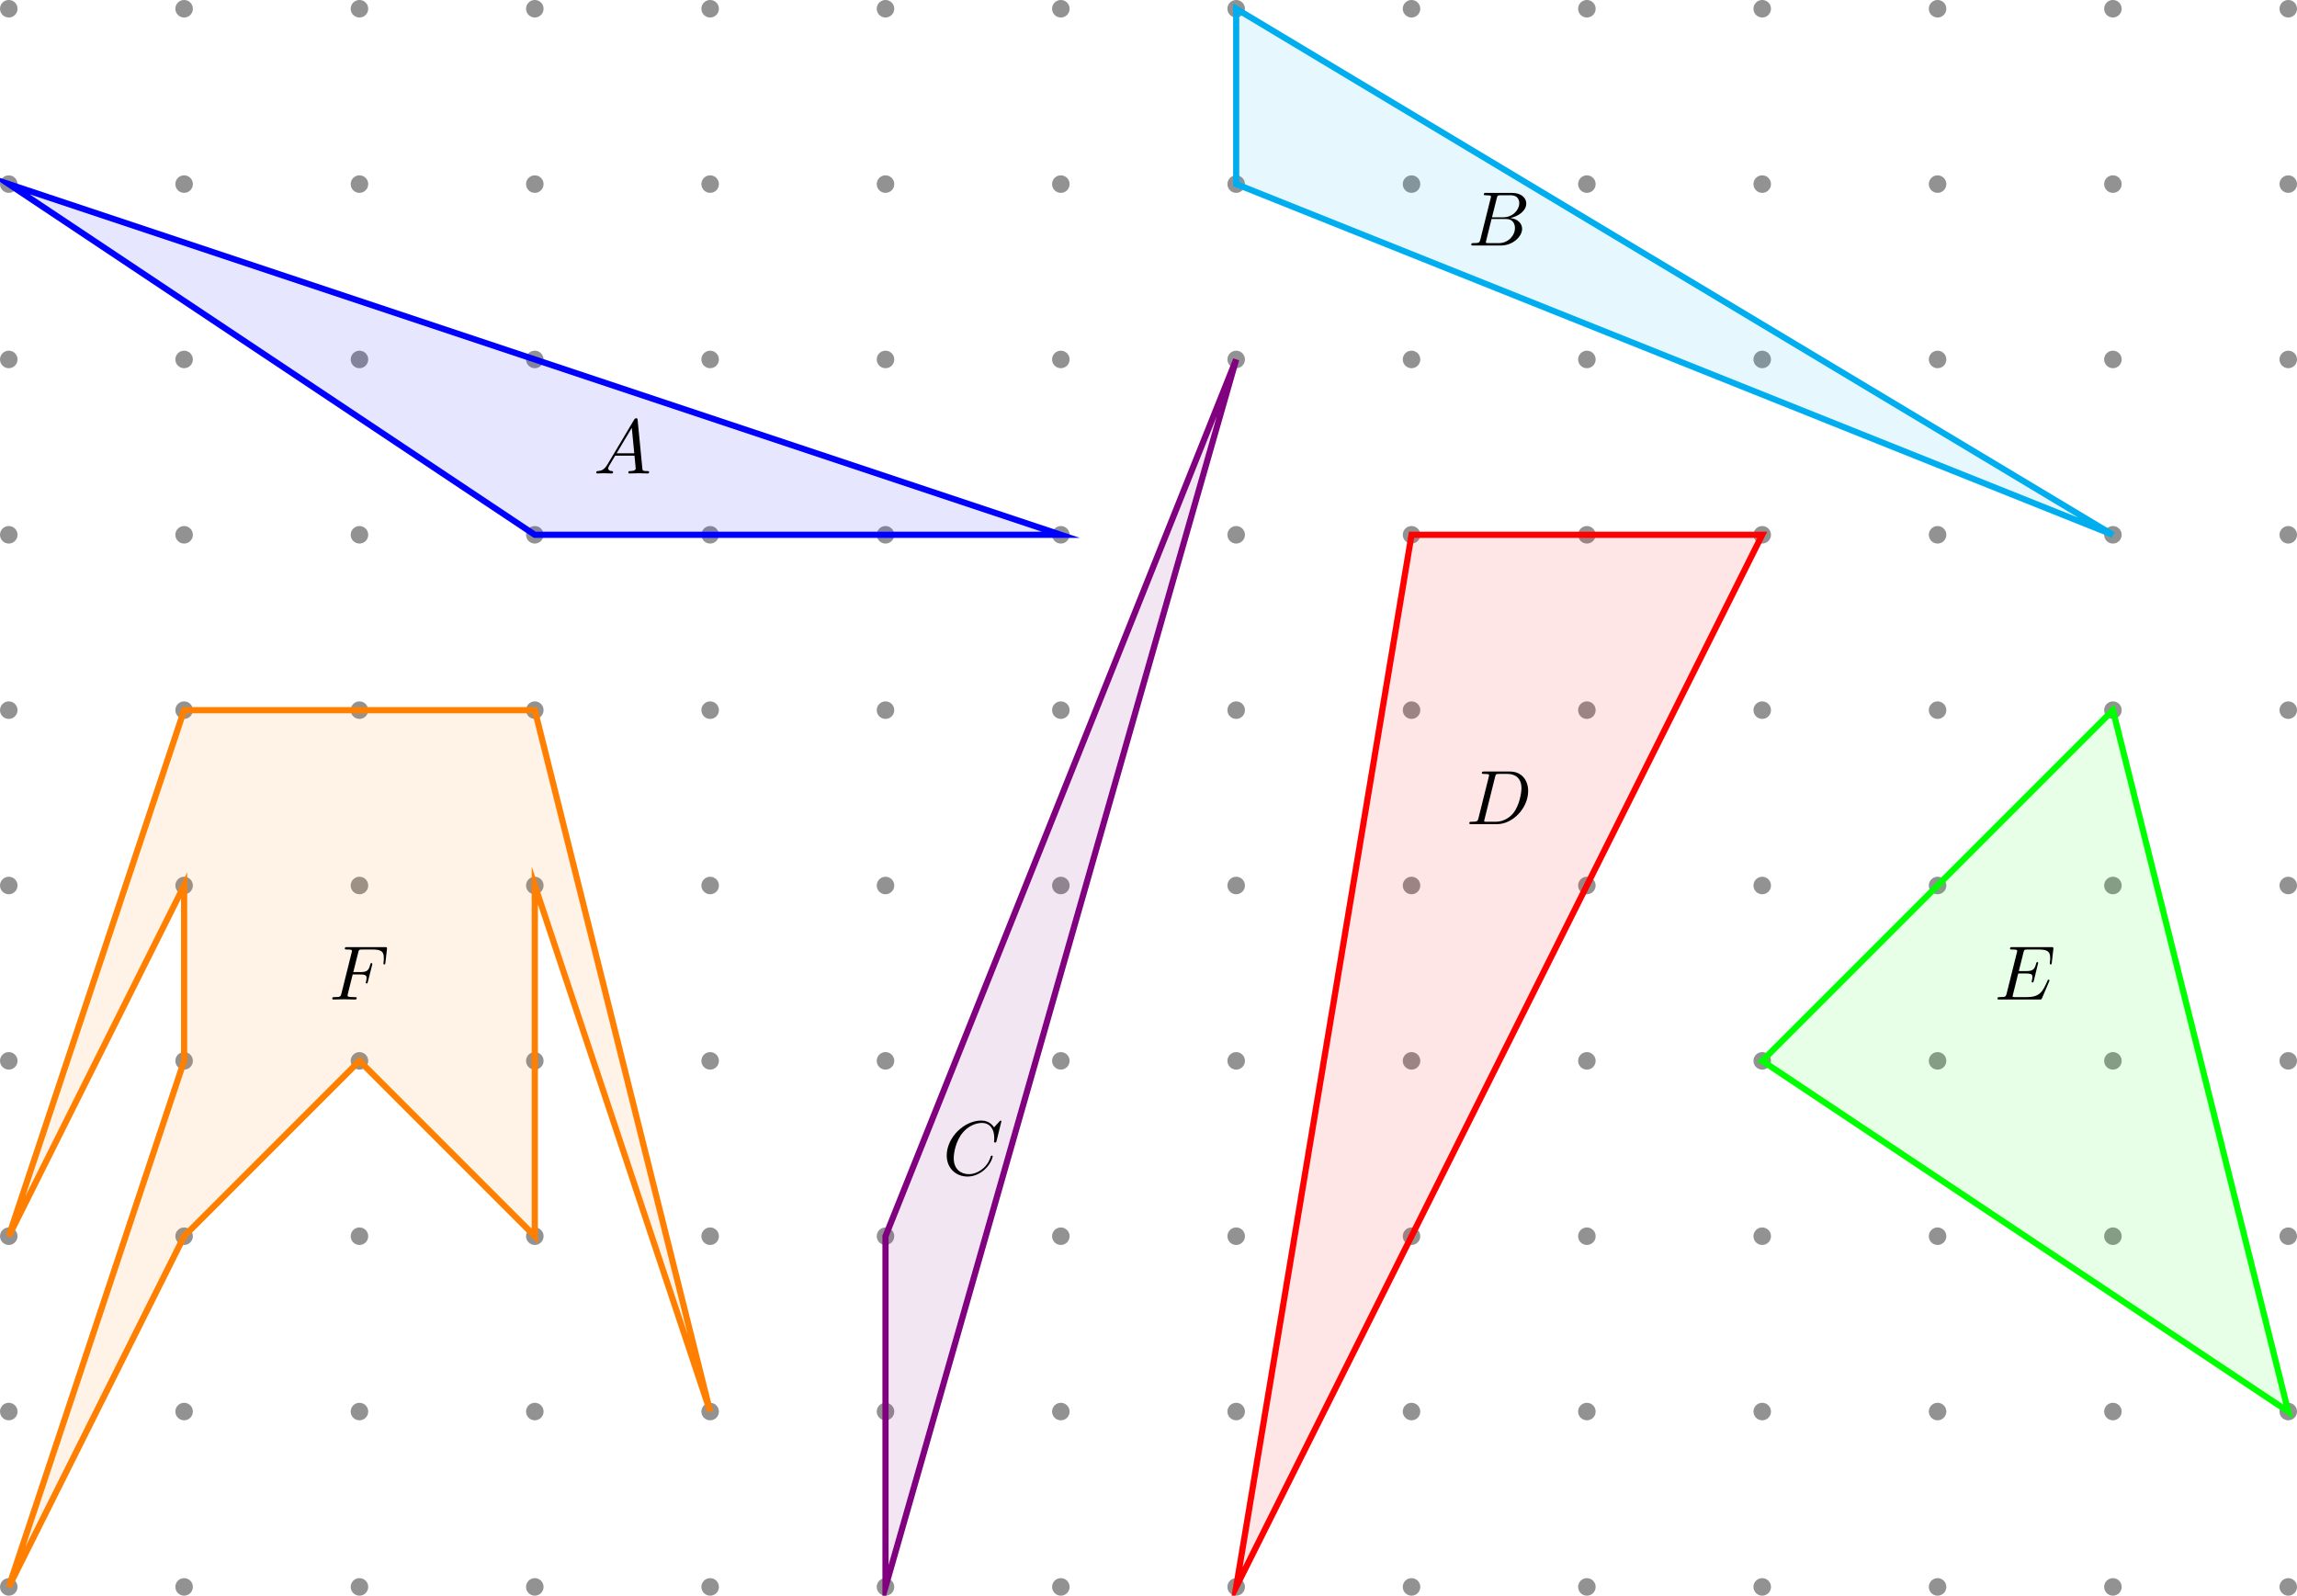 <?xml version="1.0" encoding="UTF-8" standalone="no"?>
<!DOCTYPE svg PUBLIC "-//W3C//DTD SVG 1.1//EN" "http://www.w3.org/Graphics/SVG/1.1/DTD/svg11.dtd">
<svg xmlns="http://www.w3.org/2000/svg" xmlns:xlink="http://www.w3.org/1999/xlink" version="1.1" width="297.072pt" height="206.363pt" viewBox="0 0 297.072 206.363">
<g enable-background="new">
<path transform="matrix(1,0,0,-1,1.134,205.229)" d="M 1.134 0 C 1.134 .626 .626 1.134 0 1.134 C -.626 1.134 -1.134 .626 -1.134 0 C -1.134 -.626 -.626 -1.134 0 -1.134 C .626 -1.134 1.134 -.626 1.134 0 Z M 0 0 " fill="#929292"/>
<path transform="matrix(1,0,0,-1,1.134,205.229)" d="M 1.134 22.678 C 1.134 23.304 .626 23.811 0 23.811 C -.626 23.811 -1.134 23.304 -1.134 22.678 C -1.134 22.051 -.626 21.544 0 21.544 C .626 21.544 1.134 22.051 1.134 22.678 Z M 0 22.678 " fill="#929292"/>
<path transform="matrix(1,0,0,-1,1.134,205.229)" d="M 1.134 45.355 C 1.134 45.981 .626 46.489 0 46.489 C -.626 46.489 -1.134 45.981 -1.134 45.355 C -1.134 44.729 -.626 44.221 0 44.221 C .626 44.221 1.134 44.729 1.134 45.355 Z M 0 45.355 " fill="#929292"/>
<path transform="matrix(1,0,0,-1,1.134,205.229)" d="M 1.134 68.033 C 1.134 68.659 .626 69.167 0 69.167 C -.626 69.167 -1.134 68.659 -1.134 68.033 C -1.134 67.406 -.626 66.899 0 66.899 C .626 66.899 1.134 67.406 1.134 68.033 Z M 0 68.033 " fill="#929292"/>
<path transform="matrix(1,0,0,-1,1.134,205.229)" d="M 1.134 90.71 C 1.134 91.336 .626 91.844 0 91.844 C -.626 91.844 -1.134 91.336 -1.134 90.71 C -1.134 90.084 -.626 89.576 0 89.576 C .626 89.576 1.134 90.084 1.134 90.71 Z M 0 90.71 " fill="#929292"/>
<path transform="matrix(1,0,0,-1,1.134,205.229)" d="M 1.134 113.388 C 1.134 114.014 .626 114.522 0 114.522 C -.626 114.522 -1.134 114.014 -1.134 113.388 C -1.134 112.761 -.626 112.254 0 112.254 C .626 112.254 1.134 112.761 1.134 113.388 Z M 0 113.388 " fill="#929292"/>
<path transform="matrix(1,0,0,-1,1.134,205.229)" d="M 1.134 136.065 C 1.134 136.691 .626 137.199 0 137.199 C -.626 137.199 -1.134 136.691 -1.134 136.065 C -1.134 135.439 -.626 134.931 0 134.931 C .626 134.931 1.134 135.439 1.134 136.065 Z M 0 136.065 " fill="#929292"/>
<path transform="matrix(1,0,0,-1,1.134,205.229)" d="M 1.134 158.743 C 1.134 159.369 .626 159.877 0 159.877 C -.626 159.877 -1.134 159.369 -1.134 158.743 C -1.134 158.116 -.626 157.609 0 157.609 C .626 157.609 1.134 158.116 1.134 158.743 Z M 0 158.743 " fill="#929292"/>
<path transform="matrix(1,0,0,-1,1.134,205.229)" d="M 1.134 181.42 C 1.134 182.047 .626 182.554 0 182.554 C -.626 182.554 -1.134 182.047 -1.134 181.42 C -1.134 180.794 -.626 180.286 0 180.286 C .626 180.286 1.134 180.794 1.134 181.42 Z M 0 181.42 " fill="#929292"/>
<path transform="matrix(1,0,0,-1,1.134,205.229)" d="M 1.134 204.098 C 1.134 204.724 .626 205.232 0 205.232 C -.626 205.232 -1.134 204.724 -1.134 204.098 C -1.134 203.472 -.626 202.964 0 202.964 C .626 202.964 1.134 203.472 1.134 204.098 Z M 0 204.098 " fill="#929292"/>
<path transform="matrix(1,0,0,-1,1.134,205.229)" d="M 23.811 0 C 23.811 .626 23.304 1.134 22.678 1.134 C 22.051 1.134 21.544 .626 21.544 0 C 21.544 -.626 22.051 -1.134 22.678 -1.134 C 23.304 -1.134 23.811 -.626 23.811 0 Z M 22.678 0 " fill="#929292"/>
<path transform="matrix(1,0,0,-1,1.134,205.229)" d="M 23.811 22.678 C 23.811 23.304 23.304 23.811 22.678 23.811 C 22.051 23.811 21.544 23.304 21.544 22.678 C 21.544 22.051 22.051 21.544 22.678 21.544 C 23.304 21.544 23.811 22.051 23.811 22.678 Z M 22.678 22.678 " fill="#929292"/>
<path transform="matrix(1,0,0,-1,1.134,205.229)" d="M 23.811 45.355 C 23.811 45.981 23.304 46.489 22.678 46.489 C 22.051 46.489 21.544 45.981 21.544 45.355 C 21.544 44.729 22.051 44.221 22.678 44.221 C 23.304 44.221 23.811 44.729 23.811 45.355 Z M 22.678 45.355 " fill="#929292"/>
<path transform="matrix(1,0,0,-1,1.134,205.229)" d="M 23.811 68.033 C 23.811 68.659 23.304 69.167 22.678 69.167 C 22.051 69.167 21.544 68.659 21.544 68.033 C 21.544 67.406 22.051 66.899 22.678 66.899 C 23.304 66.899 23.811 67.406 23.811 68.033 Z M 22.678 68.033 " fill="#929292"/>
<path transform="matrix(1,0,0,-1,1.134,205.229)" d="M 23.811 90.71 C 23.811 91.336 23.304 91.844 22.678 91.844 C 22.051 91.844 21.544 91.336 21.544 90.71 C 21.544 90.084 22.051 89.576 22.678 89.576 C 23.304 89.576 23.811 90.084 23.811 90.71 Z M 22.678 90.71 " fill="#929292"/>
<path transform="matrix(1,0,0,-1,1.134,205.229)" d="M 23.811 113.388 C 23.811 114.014 23.304 114.522 22.678 114.522 C 22.051 114.522 21.544 114.014 21.544 113.388 C 21.544 112.761 22.051 112.254 22.678 112.254 C 23.304 112.254 23.811 112.761 23.811 113.388 Z M 22.678 113.388 " fill="#929292"/>
<path transform="matrix(1,0,0,-1,1.134,205.229)" d="M 23.811 136.065 C 23.811 136.691 23.304 137.199 22.678 137.199 C 22.051 137.199 21.544 136.691 21.544 136.065 C 21.544 135.439 22.051 134.931 22.678 134.931 C 23.304 134.931 23.811 135.439 23.811 136.065 Z M 22.678 136.065 " fill="#929292"/>
<path transform="matrix(1,0,0,-1,1.134,205.229)" d="M 23.811 158.743 C 23.811 159.369 23.304 159.877 22.678 159.877 C 22.051 159.877 21.544 159.369 21.544 158.743 C 21.544 158.116 22.051 157.609 22.678 157.609 C 23.304 157.609 23.811 158.116 23.811 158.743 Z M 22.678 158.743 " fill="#929292"/>
<path transform="matrix(1,0,0,-1,1.134,205.229)" d="M 23.811 181.42 C 23.811 182.047 23.304 182.554 22.678 182.554 C 22.051 182.554 21.544 182.047 21.544 181.42 C 21.544 180.794 22.051 180.286 22.678 180.286 C 23.304 180.286 23.811 180.794 23.811 181.42 Z M 22.678 181.42 " fill="#929292"/>
<path transform="matrix(1,0,0,-1,1.134,205.229)" d="M 23.811 204.098 C 23.811 204.724 23.304 205.232 22.678 205.232 C 22.051 205.232 21.544 204.724 21.544 204.098 C 21.544 203.472 22.051 202.964 22.678 202.964 C 23.304 202.964 23.811 203.472 23.811 204.098 Z M 22.678 204.098 " fill="#929292"/>
<path transform="matrix(1,0,0,-1,1.134,205.229)" d="M 46.489 0 C 46.489 .626 45.981 1.134 45.355 1.134 C 44.729 1.134 44.221 .626 44.221 0 C 44.221 -.626 44.729 -1.134 45.355 -1.134 C 45.981 -1.134 46.489 -.626 46.489 0 Z M 45.355 0 " fill="#929292"/>
<path transform="matrix(1,0,0,-1,1.134,205.229)" d="M 46.489 22.678 C 46.489 23.304 45.981 23.811 45.355 23.811 C 44.729 23.811 44.221 23.304 44.221 22.678 C 44.221 22.051 44.729 21.544 45.355 21.544 C 45.981 21.544 46.489 22.051 46.489 22.678 Z M 45.355 22.678 " fill="#929292"/>
<path transform="matrix(1,0,0,-1,1.134,205.229)" d="M 46.489 45.355 C 46.489 45.981 45.981 46.489 45.355 46.489 C 44.729 46.489 44.221 45.981 44.221 45.355 C 44.221 44.729 44.729 44.221 45.355 44.221 C 45.981 44.221 46.489 44.729 46.489 45.355 Z M 45.355 45.355 " fill="#929292"/>
<path transform="matrix(1,0,0,-1,1.134,205.229)" d="M 46.489 68.033 C 46.489 68.659 45.981 69.167 45.355 69.167 C 44.729 69.167 44.221 68.659 44.221 68.033 C 44.221 67.406 44.729 66.899 45.355 66.899 C 45.981 66.899 46.489 67.406 46.489 68.033 Z M 45.355 68.033 " fill="#929292"/>
<path transform="matrix(1,0,0,-1,1.134,205.229)" d="M 46.489 90.71 C 46.489 91.336 45.981 91.844 45.355 91.844 C 44.729 91.844 44.221 91.336 44.221 90.71 C 44.221 90.084 44.729 89.576 45.355 89.576 C 45.981 89.576 46.489 90.084 46.489 90.71 Z M 45.355 90.71 " fill="#929292"/>
<path transform="matrix(1,0,0,-1,1.134,205.229)" d="M 46.489 113.388 C 46.489 114.014 45.981 114.522 45.355 114.522 C 44.729 114.522 44.221 114.014 44.221 113.388 C 44.221 112.761 44.729 112.254 45.355 112.254 C 45.981 112.254 46.489 112.761 46.489 113.388 Z M 45.355 113.388 " fill="#929292"/>
<path transform="matrix(1,0,0,-1,1.134,205.229)" d="M 46.489 136.065 C 46.489 136.691 45.981 137.199 45.355 137.199 C 44.729 137.199 44.221 136.691 44.221 136.065 C 44.221 135.439 44.729 134.931 45.355 134.931 C 45.981 134.931 46.489 135.439 46.489 136.065 Z M 45.355 136.065 " fill="#929292"/>
<path transform="matrix(1,0,0,-1,1.134,205.229)" d="M 46.489 158.743 C 46.489 159.369 45.981 159.877 45.355 159.877 C 44.729 159.877 44.221 159.369 44.221 158.743 C 44.221 158.116 44.729 157.609 45.355 157.609 C 45.981 157.609 46.489 158.116 46.489 158.743 Z M 45.355 158.743 " fill="#929292"/>
<path transform="matrix(1,0,0,-1,1.134,205.229)" d="M 46.489 181.42 C 46.489 182.047 45.981 182.554 45.355 182.554 C 44.729 182.554 44.221 182.047 44.221 181.42 C 44.221 180.794 44.729 180.286 45.355 180.286 C 45.981 180.286 46.489 180.794 46.489 181.42 Z M 45.355 181.42 " fill="#929292"/>
<path transform="matrix(1,0,0,-1,1.134,205.229)" d="M 46.489 204.098 C 46.489 204.724 45.981 205.232 45.355 205.232 C 44.729 205.232 44.221 204.724 44.221 204.098 C 44.221 203.472 44.729 202.964 45.355 202.964 C 45.981 202.964 46.489 203.472 46.489 204.098 Z M 45.355 204.098 " fill="#929292"/>
<path transform="matrix(1,0,0,-1,1.134,205.229)" d="M 69.167 0 C 69.167 .626 68.659 1.134 68.033 1.134 C 67.406 1.134 66.899 .626 66.899 0 C 66.899 -.626 67.406 -1.134 68.033 -1.134 C 68.659 -1.134 69.167 -.626 69.167 0 Z M 68.033 0 " fill="#929292"/>
<path transform="matrix(1,0,0,-1,1.134,205.229)" d="M 69.167 22.678 C 69.167 23.304 68.659 23.811 68.033 23.811 C 67.406 23.811 66.899 23.304 66.899 22.678 C 66.899 22.051 67.406 21.544 68.033 21.544 C 68.659 21.544 69.167 22.051 69.167 22.678 Z M 68.033 22.678 " fill="#929292"/>
<path transform="matrix(1,0,0,-1,1.134,205.229)" d="M 69.167 45.355 C 69.167 45.981 68.659 46.489 68.033 46.489 C 67.406 46.489 66.899 45.981 66.899 45.355 C 66.899 44.729 67.406 44.221 68.033 44.221 C 68.659 44.221 69.167 44.729 69.167 45.355 Z M 68.033 45.355 " fill="#929292"/>
<path transform="matrix(1,0,0,-1,1.134,205.229)" d="M 69.167 68.033 C 69.167 68.659 68.659 69.167 68.033 69.167 C 67.406 69.167 66.899 68.659 66.899 68.033 C 66.899 67.406 67.406 66.899 68.033 66.899 C 68.659 66.899 69.167 67.406 69.167 68.033 Z M 68.033 68.033 " fill="#929292"/>
<path transform="matrix(1,0,0,-1,1.134,205.229)" d="M 69.167 90.71 C 69.167 91.336 68.659 91.844 68.033 91.844 C 67.406 91.844 66.899 91.336 66.899 90.71 C 66.899 90.084 67.406 89.576 68.033 89.576 C 68.659 89.576 69.167 90.084 69.167 90.71 Z M 68.033 90.71 " fill="#929292"/>
<path transform="matrix(1,0,0,-1,1.134,205.229)" d="M 69.167 113.388 C 69.167 114.014 68.659 114.522 68.033 114.522 C 67.406 114.522 66.899 114.014 66.899 113.388 C 66.899 112.761 67.406 112.254 68.033 112.254 C 68.659 112.254 69.167 112.761 69.167 113.388 Z M 68.033 113.388 " fill="#929292"/>
<path transform="matrix(1,0,0,-1,1.134,205.229)" d="M 69.167 136.065 C 69.167 136.691 68.659 137.199 68.033 137.199 C 67.406 137.199 66.899 136.691 66.899 136.065 C 66.899 135.439 67.406 134.931 68.033 134.931 C 68.659 134.931 69.167 135.439 69.167 136.065 Z M 68.033 136.065 " fill="#929292"/>
<path transform="matrix(1,0,0,-1,1.134,205.229)" d="M 69.167 158.743 C 69.167 159.369 68.659 159.877 68.033 159.877 C 67.406 159.877 66.899 159.369 66.899 158.743 C 66.899 158.116 67.406 157.609 68.033 157.609 C 68.659 157.609 69.167 158.116 69.167 158.743 Z M 68.033 158.743 " fill="#929292"/>
<path transform="matrix(1,0,0,-1,1.134,205.229)" d="M 69.167 181.42 C 69.167 182.047 68.659 182.554 68.033 182.554 C 67.406 182.554 66.899 182.047 66.899 181.42 C 66.899 180.794 67.406 180.286 68.033 180.286 C 68.659 180.286 69.167 180.794 69.167 181.42 Z M 68.033 181.42 " fill="#929292"/>
<path transform="matrix(1,0,0,-1,1.134,205.229)" d="M 69.167 204.098 C 69.167 204.724 68.659 205.232 68.033 205.232 C 67.406 205.232 66.899 204.724 66.899 204.098 C 66.899 203.472 67.406 202.964 68.033 202.964 C 68.659 202.964 69.167 203.472 69.167 204.098 Z M 68.033 204.098 " fill="#929292"/>
<path transform="matrix(1,0,0,-1,1.134,205.229)" d="M 91.844 0 C 91.844 .626 91.336 1.134 90.71 1.134 C 90.084 1.134 89.576 .626 89.576 0 C 89.576 -.626 90.084 -1.134 90.71 -1.134 C 91.336 -1.134 91.844 -.626 91.844 0 Z M 90.71 0 " fill="#929292"/>
<path transform="matrix(1,0,0,-1,1.134,205.229)" d="M 91.844 22.678 C 91.844 23.304 91.336 23.811 90.71 23.811 C 90.084 23.811 89.576 23.304 89.576 22.678 C 89.576 22.051 90.084 21.544 90.71 21.544 C 91.336 21.544 91.844 22.051 91.844 22.678 Z M 90.71 22.678 " fill="#929292"/>
<path transform="matrix(1,0,0,-1,1.134,205.229)" d="M 91.844 45.355 C 91.844 45.981 91.336 46.489 90.71 46.489 C 90.084 46.489 89.576 45.981 89.576 45.355 C 89.576 44.729 90.084 44.221 90.71 44.221 C 91.336 44.221 91.844 44.729 91.844 45.355 Z M 90.71 45.355 " fill="#929292"/>
<path transform="matrix(1,0,0,-1,1.134,205.229)" d="M 91.844 68.033 C 91.844 68.659 91.336 69.167 90.71 69.167 C 90.084 69.167 89.576 68.659 89.576 68.033 C 89.576 67.406 90.084 66.899 90.71 66.899 C 91.336 66.899 91.844 67.406 91.844 68.033 Z M 90.71 68.033 " fill="#929292"/>
<path transform="matrix(1,0,0,-1,1.134,205.229)" d="M 91.844 90.71 C 91.844 91.336 91.336 91.844 90.71 91.844 C 90.084 91.844 89.576 91.336 89.576 90.71 C 89.576 90.084 90.084 89.576 90.71 89.576 C 91.336 89.576 91.844 90.084 91.844 90.71 Z M 90.71 90.71 " fill="#929292"/>
<path transform="matrix(1,0,0,-1,1.134,205.229)" d="M 91.844 113.388 C 91.844 114.014 91.336 114.522 90.71 114.522 C 90.084 114.522 89.576 114.014 89.576 113.388 C 89.576 112.761 90.084 112.254 90.71 112.254 C 91.336 112.254 91.844 112.761 91.844 113.388 Z M 90.71 113.388 " fill="#929292"/>
<path transform="matrix(1,0,0,-1,1.134,205.229)" d="M 91.844 136.065 C 91.844 136.691 91.336 137.199 90.71 137.199 C 90.084 137.199 89.576 136.691 89.576 136.065 C 89.576 135.439 90.084 134.931 90.71 134.931 C 91.336 134.931 91.844 135.439 91.844 136.065 Z M 90.71 136.065 " fill="#929292"/>
<path transform="matrix(1,0,0,-1,1.134,205.229)" d="M 91.844 158.743 C 91.844 159.369 91.336 159.877 90.71 159.877 C 90.084 159.877 89.576 159.369 89.576 158.743 C 89.576 158.116 90.084 157.609 90.71 157.609 C 91.336 157.609 91.844 158.116 91.844 158.743 Z M 90.71 158.743 " fill="#929292"/>
<path transform="matrix(1,0,0,-1,1.134,205.229)" d="M 91.844 181.42 C 91.844 182.047 91.336 182.554 90.71 182.554 C 90.084 182.554 89.576 182.047 89.576 181.42 C 89.576 180.794 90.084 180.286 90.71 180.286 C 91.336 180.286 91.844 180.794 91.844 181.42 Z M 90.71 181.42 " fill="#929292"/>
<path transform="matrix(1,0,0,-1,1.134,205.229)" d="M 91.844 204.098 C 91.844 204.724 91.336 205.232 90.71 205.232 C 90.084 205.232 89.576 204.724 89.576 204.098 C 89.576 203.472 90.084 202.964 90.71 202.964 C 91.336 202.964 91.844 203.472 91.844 204.098 Z M 90.71 204.098 " fill="#929292"/>
<path transform="matrix(1,0,0,-1,1.134,205.229)" d="M 114.522 0 C 114.522 .626 114.014 1.134 113.388 1.134 C 112.761 1.134 112.254 .626 112.254 0 C 112.254 -.626 112.761 -1.134 113.388 -1.134 C 114.014 -1.134 114.522 -.626 114.522 0 Z M 113.388 0 " fill="#929292"/>
<path transform="matrix(1,0,0,-1,1.134,205.229)" d="M 114.522 22.678 C 114.522 23.304 114.014 23.811 113.388 23.811 C 112.761 23.811 112.254 23.304 112.254 22.678 C 112.254 22.051 112.761 21.544 113.388 21.544 C 114.014 21.544 114.522 22.051 114.522 22.678 Z M 113.388 22.678 " fill="#929292"/>
<path transform="matrix(1,0,0,-1,1.134,205.229)" d="M 114.522 45.355 C 114.522 45.981 114.014 46.489 113.388 46.489 C 112.761 46.489 112.254 45.981 112.254 45.355 C 112.254 44.729 112.761 44.221 113.388 44.221 C 114.014 44.221 114.522 44.729 114.522 45.355 Z M 113.388 45.355 " fill="#929292"/>
<path transform="matrix(1,0,0,-1,1.134,205.229)" d="M 114.522 68.033 C 114.522 68.659 114.014 69.167 113.388 69.167 C 112.761 69.167 112.254 68.659 112.254 68.033 C 112.254 67.406 112.761 66.899 113.388 66.899 C 114.014 66.899 114.522 67.406 114.522 68.033 Z M 113.388 68.033 " fill="#929292"/>
<path transform="matrix(1,0,0,-1,1.134,205.229)" d="M 114.522 90.71 C 114.522 91.336 114.014 91.844 113.388 91.844 C 112.761 91.844 112.254 91.336 112.254 90.71 C 112.254 90.084 112.761 89.576 113.388 89.576 C 114.014 89.576 114.522 90.084 114.522 90.71 Z M 113.388 90.71 " fill="#929292"/>
<path transform="matrix(1,0,0,-1,1.134,205.229)" d="M 114.522 113.388 C 114.522 114.014 114.014 114.522 113.388 114.522 C 112.761 114.522 112.254 114.014 112.254 113.388 C 112.254 112.761 112.761 112.254 113.388 112.254 C 114.014 112.254 114.522 112.761 114.522 113.388 Z M 113.388 113.388 " fill="#929292"/>
<path transform="matrix(1,0,0,-1,1.134,205.229)" d="M 114.522 136.065 C 114.522 136.691 114.014 137.199 113.388 137.199 C 112.761 137.199 112.254 136.691 112.254 136.065 C 112.254 135.439 112.761 134.931 113.388 134.931 C 114.014 134.931 114.522 135.439 114.522 136.065 Z M 113.388 136.065 " fill="#929292"/>
<path transform="matrix(1,0,0,-1,1.134,205.229)" d="M 114.522 158.743 C 114.522 159.369 114.014 159.877 113.388 159.877 C 112.761 159.877 112.254 159.369 112.254 158.743 C 112.254 158.116 112.761 157.609 113.388 157.609 C 114.014 157.609 114.522 158.116 114.522 158.743 Z M 113.388 158.743 " fill="#929292"/>
<path transform="matrix(1,0,0,-1,1.134,205.229)" d="M 114.522 181.42 C 114.522 182.047 114.014 182.554 113.388 182.554 C 112.761 182.554 112.254 182.047 112.254 181.42 C 112.254 180.794 112.761 180.286 113.388 180.286 C 114.014 180.286 114.522 180.794 114.522 181.42 Z M 113.388 181.42 " fill="#929292"/>
<path transform="matrix(1,0,0,-1,1.134,205.229)" d="M 114.522 204.098 C 114.522 204.724 114.014 205.232 113.388 205.232 C 112.761 205.232 112.254 204.724 112.254 204.098 C 112.254 203.472 112.761 202.964 113.388 202.964 C 114.014 202.964 114.522 203.472 114.522 204.098 Z M 113.388 204.098 " fill="#929292"/>
<path transform="matrix(1,0,0,-1,1.134,205.229)" d="M 137.199 0 C 137.199 .626 136.691 1.134 136.065 1.134 C 135.439 1.134 134.931 .626 134.931 0 C 134.931 -.626 135.439 -1.134 136.065 -1.134 C 136.691 -1.134 137.199 -.626 137.199 0 Z M 136.065 0 " fill="#929292"/>
<path transform="matrix(1,0,0,-1,1.134,205.229)" d="M 137.199 22.678 C 137.199 23.304 136.691 23.811 136.065 23.811 C 135.439 23.811 134.931 23.304 134.931 22.678 C 134.931 22.051 135.439 21.544 136.065 21.544 C 136.691 21.544 137.199 22.051 137.199 22.678 Z M 136.065 22.678 " fill="#929292"/>
<path transform="matrix(1,0,0,-1,1.134,205.229)" d="M 137.199 45.355 C 137.199 45.981 136.691 46.489 136.065 46.489 C 135.439 46.489 134.931 45.981 134.931 45.355 C 134.931 44.729 135.439 44.221 136.065 44.221 C 136.691 44.221 137.199 44.729 137.199 45.355 Z M 136.065 45.355 " fill="#929292"/>
<path transform="matrix(1,0,0,-1,1.134,205.229)" d="M 137.199 68.033 C 137.199 68.659 136.691 69.167 136.065 69.167 C 135.439 69.167 134.931 68.659 134.931 68.033 C 134.931 67.406 135.439 66.899 136.065 66.899 C 136.691 66.899 137.199 67.406 137.199 68.033 Z M 136.065 68.033 " fill="#929292"/>
<path transform="matrix(1,0,0,-1,1.134,205.229)" d="M 137.199 90.71 C 137.199 91.336 136.691 91.844 136.065 91.844 C 135.439 91.844 134.931 91.336 134.931 90.71 C 134.931 90.084 135.439 89.576 136.065 89.576 C 136.691 89.576 137.199 90.084 137.199 90.71 Z M 136.065 90.71 " fill="#929292"/>
<path transform="matrix(1,0,0,-1,1.134,205.229)" d="M 137.199 113.388 C 137.199 114.014 136.691 114.522 136.065 114.522 C 135.439 114.522 134.931 114.014 134.931 113.388 C 134.931 112.761 135.439 112.254 136.065 112.254 C 136.691 112.254 137.199 112.761 137.199 113.388 Z M 136.065 113.388 " fill="#929292"/>
<path transform="matrix(1,0,0,-1,1.134,205.229)" d="M 137.199 136.065 C 137.199 136.691 136.691 137.199 136.065 137.199 C 135.439 137.199 134.931 136.691 134.931 136.065 C 134.931 135.439 135.439 134.931 136.065 134.931 C 136.691 134.931 137.199 135.439 137.199 136.065 Z M 136.065 136.065 " fill="#929292"/>
<path transform="matrix(1,0,0,-1,1.134,205.229)" d="M 137.199 158.743 C 137.199 159.369 136.691 159.877 136.065 159.877 C 135.439 159.877 134.931 159.369 134.931 158.743 C 134.931 158.116 135.439 157.609 136.065 157.609 C 136.691 157.609 137.199 158.116 137.199 158.743 Z M 136.065 158.743 " fill="#929292"/>
<path transform="matrix(1,0,0,-1,1.134,205.229)" d="M 137.199 181.42 C 137.199 182.047 136.691 182.554 136.065 182.554 C 135.439 182.554 134.931 182.047 134.931 181.42 C 134.931 180.794 135.439 180.286 136.065 180.286 C 136.691 180.286 137.199 180.794 137.199 181.42 Z M 136.065 181.42 " fill="#929292"/>
<path transform="matrix(1,0,0,-1,1.134,205.229)" d="M 137.199 204.098 C 137.199 204.724 136.691 205.232 136.065 205.232 C 135.439 205.232 134.931 204.724 134.931 204.098 C 134.931 203.472 135.439 202.964 136.065 202.964 C 136.691 202.964 137.199 203.472 137.199 204.098 Z M 136.065 204.098 " fill="#929292"/>
<path transform="matrix(1,0,0,-1,1.134,205.229)" d="M 159.877 0 C 159.877 .626 159.369 1.134 158.743 1.134 C 158.116 1.134 157.609 .626 157.609 0 C 157.609 -.626 158.116 -1.134 158.743 -1.134 C 159.369 -1.134 159.877 -.626 159.877 0 Z M 158.743 0 " fill="#929292"/>
<path transform="matrix(1,0,0,-1,1.134,205.229)" d="M 159.877 22.678 C 159.877 23.304 159.369 23.811 158.743 23.811 C 158.116 23.811 157.609 23.304 157.609 22.678 C 157.609 22.051 158.116 21.544 158.743 21.544 C 159.369 21.544 159.877 22.051 159.877 22.678 Z M 158.743 22.678 " fill="#929292"/>
<path transform="matrix(1,0,0,-1,1.134,205.229)" d="M 159.877 45.355 C 159.877 45.981 159.369 46.489 158.743 46.489 C 158.116 46.489 157.609 45.981 157.609 45.355 C 157.609 44.729 158.116 44.221 158.743 44.221 C 159.369 44.221 159.877 44.729 159.877 45.355 Z M 158.743 45.355 " fill="#929292"/>
<path transform="matrix(1,0,0,-1,1.134,205.229)" d="M 159.877 68.033 C 159.877 68.659 159.369 69.167 158.743 69.167 C 158.116 69.167 157.609 68.659 157.609 68.033 C 157.609 67.406 158.116 66.899 158.743 66.899 C 159.369 66.899 159.877 67.406 159.877 68.033 Z M 158.743 68.033 " fill="#929292"/>
<path transform="matrix(1,0,0,-1,1.134,205.229)" d="M 159.877 90.71 C 159.877 91.336 159.369 91.844 158.743 91.844 C 158.116 91.844 157.609 91.336 157.609 90.71 C 157.609 90.084 158.116 89.576 158.743 89.576 C 159.369 89.576 159.877 90.084 159.877 90.71 Z M 158.743 90.71 " fill="#929292"/>
<path transform="matrix(1,0,0,-1,1.134,205.229)" d="M 159.877 113.388 C 159.877 114.014 159.369 114.522 158.743 114.522 C 158.116 114.522 157.609 114.014 157.609 113.388 C 157.609 112.761 158.116 112.254 158.743 112.254 C 159.369 112.254 159.877 112.761 159.877 113.388 Z M 158.743 113.388 " fill="#929292"/>
<path transform="matrix(1,0,0,-1,1.134,205.229)" d="M 159.877 136.065 C 159.877 136.691 159.369 137.199 158.743 137.199 C 158.116 137.199 157.609 136.691 157.609 136.065 C 157.609 135.439 158.116 134.931 158.743 134.931 C 159.369 134.931 159.877 135.439 159.877 136.065 Z M 158.743 136.065 " fill="#929292"/>
<path transform="matrix(1,0,0,-1,1.134,205.229)" d="M 159.877 158.743 C 159.877 159.369 159.369 159.877 158.743 159.877 C 158.116 159.877 157.609 159.369 157.609 158.743 C 157.609 158.116 158.116 157.609 158.743 157.609 C 159.369 157.609 159.877 158.116 159.877 158.743 Z M 158.743 158.743 " fill="#929292"/>
<path transform="matrix(1,0,0,-1,1.134,205.229)" d="M 159.877 181.42 C 159.877 182.047 159.369 182.554 158.743 182.554 C 158.116 182.554 157.609 182.047 157.609 181.42 C 157.609 180.794 158.116 180.286 158.743 180.286 C 159.369 180.286 159.877 180.794 159.877 181.42 Z M 158.743 181.42 " fill="#929292"/>
<path transform="matrix(1,0,0,-1,1.134,205.229)" d="M 159.877 204.098 C 159.877 204.724 159.369 205.232 158.743 205.232 C 158.116 205.232 157.609 204.724 157.609 204.098 C 157.609 203.472 158.116 202.964 158.743 202.964 C 159.369 202.964 159.877 203.472 159.877 204.098 Z M 158.743 204.098 " fill="#929292"/>
<path transform="matrix(1,0,0,-1,1.134,205.229)" d="M 182.554 0 C 182.554 .626 182.047 1.134 181.42 1.134 C 180.794 1.134 180.286 .626 180.286 0 C 180.286 -.626 180.794 -1.134 181.42 -1.134 C 182.047 -1.134 182.554 -.626 182.554 0 Z M 181.42 0 " fill="#929292"/>
<path transform="matrix(1,0,0,-1,1.134,205.229)" d="M 182.554 22.678 C 182.554 23.304 182.047 23.811 181.42 23.811 C 180.794 23.811 180.286 23.304 180.286 22.678 C 180.286 22.051 180.794 21.544 181.42 21.544 C 182.047 21.544 182.554 22.051 182.554 22.678 Z M 181.42 22.678 " fill="#929292"/>
<path transform="matrix(1,0,0,-1,1.134,205.229)" d="M 182.554 45.355 C 182.554 45.981 182.047 46.489 181.42 46.489 C 180.794 46.489 180.286 45.981 180.286 45.355 C 180.286 44.729 180.794 44.221 181.42 44.221 C 182.047 44.221 182.554 44.729 182.554 45.355 Z M 181.42 45.355 " fill="#929292"/>
<path transform="matrix(1,0,0,-1,1.134,205.229)" d="M 182.554 68.033 C 182.554 68.659 182.047 69.167 181.42 69.167 C 180.794 69.167 180.286 68.659 180.286 68.033 C 180.286 67.406 180.794 66.899 181.42 66.899 C 182.047 66.899 182.554 67.406 182.554 68.033 Z M 181.42 68.033 " fill="#929292"/>
<path transform="matrix(1,0,0,-1,1.134,205.229)" d="M 182.554 90.71 C 182.554 91.336 182.047 91.844 181.42 91.844 C 180.794 91.844 180.286 91.336 180.286 90.71 C 180.286 90.084 180.794 89.576 181.42 89.576 C 182.047 89.576 182.554 90.084 182.554 90.71 Z M 181.42 90.71 " fill="#929292"/>
<path transform="matrix(1,0,0,-1,1.134,205.229)" d="M 182.554 113.388 C 182.554 114.014 182.047 114.522 181.42 114.522 C 180.794 114.522 180.286 114.014 180.286 113.388 C 180.286 112.761 180.794 112.254 181.42 112.254 C 182.047 112.254 182.554 112.761 182.554 113.388 Z M 181.42 113.388 " fill="#929292"/>
<path transform="matrix(1,0,0,-1,1.134,205.229)" d="M 182.554 136.065 C 182.554 136.691 182.047 137.199 181.42 137.199 C 180.794 137.199 180.286 136.691 180.286 136.065 C 180.286 135.439 180.794 134.931 181.42 134.931 C 182.047 134.931 182.554 135.439 182.554 136.065 Z M 181.42 136.065 " fill="#929292"/>
<path transform="matrix(1,0,0,-1,1.134,205.229)" d="M 182.554 158.743 C 182.554 159.369 182.047 159.877 181.42 159.877 C 180.794 159.877 180.286 159.369 180.286 158.743 C 180.286 158.116 180.794 157.609 181.42 157.609 C 182.047 157.609 182.554 158.116 182.554 158.743 Z M 181.42 158.743 " fill="#929292"/>
<path transform="matrix(1,0,0,-1,1.134,205.229)" d="M 182.554 181.42 C 182.554 182.047 182.047 182.554 181.42 182.554 C 180.794 182.554 180.286 182.047 180.286 181.42 C 180.286 180.794 180.794 180.286 181.42 180.286 C 182.047 180.286 182.554 180.794 182.554 181.42 Z M 181.42 181.42 " fill="#929292"/>
<path transform="matrix(1,0,0,-1,1.134,205.229)" d="M 182.554 204.098 C 182.554 204.724 182.047 205.232 181.42 205.232 C 180.794 205.232 180.286 204.724 180.286 204.098 C 180.286 203.472 180.794 202.964 181.42 202.964 C 182.047 202.964 182.554 203.472 182.554 204.098 Z M 181.42 204.098 " fill="#929292"/>
<path transform="matrix(1,0,0,-1,1.134,205.229)" d="M 205.232 0 C 205.232 .626 204.724 1.134 204.098 1.134 C 203.472 1.134 202.964 .626 202.964 0 C 202.964 -.626 203.472 -1.134 204.098 -1.134 C 204.724 -1.134 205.232 -.626 205.232 0 Z M 204.098 0 " fill="#929292"/>
<path transform="matrix(1,0,0,-1,1.134,205.229)" d="M 205.232 22.678 C 205.232 23.304 204.724 23.811 204.098 23.811 C 203.472 23.811 202.964 23.304 202.964 22.678 C 202.964 22.051 203.472 21.544 204.098 21.544 C 204.724 21.544 205.232 22.051 205.232 22.678 Z M 204.098 22.678 " fill="#929292"/>
<path transform="matrix(1,0,0,-1,1.134,205.229)" d="M 205.232 45.355 C 205.232 45.981 204.724 46.489 204.098 46.489 C 203.472 46.489 202.964 45.981 202.964 45.355 C 202.964 44.729 203.472 44.221 204.098 44.221 C 204.724 44.221 205.232 44.729 205.232 45.355 Z M 204.098 45.355 " fill="#929292"/>
<path transform="matrix(1,0,0,-1,1.134,205.229)" d="M 205.232 68.033 C 205.232 68.659 204.724 69.167 204.098 69.167 C 203.472 69.167 202.964 68.659 202.964 68.033 C 202.964 67.406 203.472 66.899 204.098 66.899 C 204.724 66.899 205.232 67.406 205.232 68.033 Z M 204.098 68.033 " fill="#929292"/>
<path transform="matrix(1,0,0,-1,1.134,205.229)" d="M 205.232 90.71 C 205.232 91.336 204.724 91.844 204.098 91.844 C 203.472 91.844 202.964 91.336 202.964 90.71 C 202.964 90.084 203.472 89.576 204.098 89.576 C 204.724 89.576 205.232 90.084 205.232 90.71 Z M 204.098 90.71 " fill="#929292"/>
<path transform="matrix(1,0,0,-1,1.134,205.229)" d="M 205.232 113.388 C 205.232 114.014 204.724 114.522 204.098 114.522 C 203.472 114.522 202.964 114.014 202.964 113.388 C 202.964 112.761 203.472 112.254 204.098 112.254 C 204.724 112.254 205.232 112.761 205.232 113.388 Z M 204.098 113.388 " fill="#929292"/>
<path transform="matrix(1,0,0,-1,1.134,205.229)" d="M 205.232 136.065 C 205.232 136.691 204.724 137.199 204.098 137.199 C 203.472 137.199 202.964 136.691 202.964 136.065 C 202.964 135.439 203.472 134.931 204.098 134.931 C 204.724 134.931 205.232 135.439 205.232 136.065 Z M 204.098 136.065 " fill="#929292"/>
<path transform="matrix(1,0,0,-1,1.134,205.229)" d="M 205.232 158.743 C 205.232 159.369 204.724 159.877 204.098 159.877 C 203.472 159.877 202.964 159.369 202.964 158.743 C 202.964 158.116 203.472 157.609 204.098 157.609 C 204.724 157.609 205.232 158.116 205.232 158.743 Z M 204.098 158.743 " fill="#929292"/>
<path transform="matrix(1,0,0,-1,1.134,205.229)" d="M 205.232 181.42 C 205.232 182.047 204.724 182.554 204.098 182.554 C 203.472 182.554 202.964 182.047 202.964 181.42 C 202.964 180.794 203.472 180.286 204.098 180.286 C 204.724 180.286 205.232 180.794 205.232 181.42 Z M 204.098 181.42 " fill="#929292"/>
<path transform="matrix(1,0,0,-1,1.134,205.229)" d="M 205.232 204.098 C 205.232 204.724 204.724 205.232 204.098 205.232 C 203.472 205.232 202.964 204.724 202.964 204.098 C 202.964 203.472 203.472 202.964 204.098 202.964 C 204.724 202.964 205.232 203.472 205.232 204.098 Z M 204.098 204.098 " fill="#929292"/>
<path transform="matrix(1,0,0,-1,1.134,205.229)" d="M 227.909 0 C 227.909 .626 227.402 1.134 226.775 1.134 C 226.149 1.134 225.641 .626 225.641 0 C 225.641 -.626 226.149 -1.134 226.775 -1.134 C 227.402 -1.134 227.909 -.626 227.909 0 Z M 226.775 0 " fill="#929292"/>
<path transform="matrix(1,0,0,-1,1.134,205.229)" d="M 227.909 22.678 C 227.909 23.304 227.402 23.811 226.775 23.811 C 226.149 23.811 225.641 23.304 225.641 22.678 C 225.641 22.051 226.149 21.544 226.775 21.544 C 227.402 21.544 227.909 22.051 227.909 22.678 Z M 226.775 22.678 " fill="#929292"/>
<path transform="matrix(1,0,0,-1,1.134,205.229)" d="M 227.909 45.355 C 227.909 45.981 227.402 46.489 226.775 46.489 C 226.149 46.489 225.641 45.981 225.641 45.355 C 225.641 44.729 226.149 44.221 226.775 44.221 C 227.402 44.221 227.909 44.729 227.909 45.355 Z M 226.775 45.355 " fill="#929292"/>
<path transform="matrix(1,0,0,-1,1.134,205.229)" d="M 227.909 68.033 C 227.909 68.659 227.402 69.167 226.775 69.167 C 226.149 69.167 225.641 68.659 225.641 68.033 C 225.641 67.406 226.149 66.899 226.775 66.899 C 227.402 66.899 227.909 67.406 227.909 68.033 Z M 226.775 68.033 " fill="#929292"/>
<path transform="matrix(1,0,0,-1,1.134,205.229)" d="M 227.909 90.71 C 227.909 91.336 227.402 91.844 226.775 91.844 C 226.149 91.844 225.641 91.336 225.641 90.71 C 225.641 90.084 226.149 89.576 226.775 89.576 C 227.402 89.576 227.909 90.084 227.909 90.71 Z M 226.775 90.71 " fill="#929292"/>
<path transform="matrix(1,0,0,-1,1.134,205.229)" d="M 227.909 113.388 C 227.909 114.014 227.402 114.522 226.775 114.522 C 226.149 114.522 225.641 114.014 225.641 113.388 C 225.641 112.761 226.149 112.254 226.775 112.254 C 227.402 112.254 227.909 112.761 227.909 113.388 Z M 226.775 113.388 " fill="#929292"/>
<path transform="matrix(1,0,0,-1,1.134,205.229)" d="M 227.909 136.065 C 227.909 136.691 227.402 137.199 226.775 137.199 C 226.149 137.199 225.641 136.691 225.641 136.065 C 225.641 135.439 226.149 134.931 226.775 134.931 C 227.402 134.931 227.909 135.439 227.909 136.065 Z M 226.775 136.065 " fill="#929292"/>
<path transform="matrix(1,0,0,-1,1.134,205.229)" d="M 227.909 158.743 C 227.909 159.369 227.402 159.877 226.775 159.877 C 226.149 159.877 225.641 159.369 225.641 158.743 C 225.641 158.116 226.149 157.609 226.775 157.609 C 227.402 157.609 227.909 158.116 227.909 158.743 Z M 226.775 158.743 " fill="#929292"/>
<path transform="matrix(1,0,0,-1,1.134,205.229)" d="M 227.909 181.42 C 227.909 182.047 227.402 182.554 226.775 182.554 C 226.149 182.554 225.641 182.047 225.641 181.42 C 225.641 180.794 226.149 180.286 226.775 180.286 C 227.402 180.286 227.909 180.794 227.909 181.42 Z M 226.775 181.42 " fill="#929292"/>
<path transform="matrix(1,0,0,-1,1.134,205.229)" d="M 227.909 204.098 C 227.909 204.724 227.402 205.232 226.775 205.232 C 226.149 205.232 225.641 204.724 225.641 204.098 C 225.641 203.472 226.149 202.964 226.775 202.964 C 227.402 202.964 227.909 203.472 227.909 204.098 Z M 226.775 204.098 " fill="#929292"/>
<path transform="matrix(1,0,0,-1,1.134,205.229)" d="M 250.587 0 C 250.587 .626 250.079 1.134 249.453 1.134 C 248.827 1.134 248.319 .626 248.319 0 C 248.319 -.626 248.827 -1.134 249.453 -1.134 C 250.079 -1.134 250.587 -.626 250.587 0 Z M 249.453 0 " fill="#929292"/>
<path transform="matrix(1,0,0,-1,1.134,205.229)" d="M 250.587 22.678 C 250.587 23.304 250.079 23.811 249.453 23.811 C 248.827 23.811 248.319 23.304 248.319 22.678 C 248.319 22.051 248.827 21.544 249.453 21.544 C 250.079 21.544 250.587 22.051 250.587 22.678 Z M 249.453 22.678 " fill="#929292"/>
<path transform="matrix(1,0,0,-1,1.134,205.229)" d="M 250.587 45.355 C 250.587 45.981 250.079 46.489 249.453 46.489 C 248.827 46.489 248.319 45.981 248.319 45.355 C 248.319 44.729 248.827 44.221 249.453 44.221 C 250.079 44.221 250.587 44.729 250.587 45.355 Z M 249.453 45.355 " fill="#929292"/>
<path transform="matrix(1,0,0,-1,1.134,205.229)" d="M 250.587 68.033 C 250.587 68.659 250.079 69.167 249.453 69.167 C 248.827 69.167 248.319 68.659 248.319 68.033 C 248.319 67.406 248.827 66.899 249.453 66.899 C 250.079 66.899 250.587 67.406 250.587 68.033 Z M 249.453 68.033 " fill="#929292"/>
<path transform="matrix(1,0,0,-1,1.134,205.229)" d="M 250.587 90.71 C 250.587 91.336 250.079 91.844 249.453 91.844 C 248.827 91.844 248.319 91.336 248.319 90.71 C 248.319 90.084 248.827 89.576 249.453 89.576 C 250.079 89.576 250.587 90.084 250.587 90.71 Z M 249.453 90.71 " fill="#929292"/>
<path transform="matrix(1,0,0,-1,1.134,205.229)" d="M 250.587 113.388 C 250.587 114.014 250.079 114.522 249.453 114.522 C 248.827 114.522 248.319 114.014 248.319 113.388 C 248.319 112.761 248.827 112.254 249.453 112.254 C 250.079 112.254 250.587 112.761 250.587 113.388 Z M 249.453 113.388 " fill="#929292"/>
<path transform="matrix(1,0,0,-1,1.134,205.229)" d="M 250.587 136.065 C 250.587 136.691 250.079 137.199 249.453 137.199 C 248.827 137.199 248.319 136.691 248.319 136.065 C 248.319 135.439 248.827 134.931 249.453 134.931 C 250.079 134.931 250.587 135.439 250.587 136.065 Z M 249.453 136.065 " fill="#929292"/>
<path transform="matrix(1,0,0,-1,1.134,205.229)" d="M 250.587 158.743 C 250.587 159.369 250.079 159.877 249.453 159.877 C 248.827 159.877 248.319 159.369 248.319 158.743 C 248.319 158.116 248.827 157.609 249.453 157.609 C 250.079 157.609 250.587 158.116 250.587 158.743 Z M 249.453 158.743 " fill="#929292"/>
<path transform="matrix(1,0,0,-1,1.134,205.229)" d="M 250.587 181.42 C 250.587 182.047 250.079 182.554 249.453 182.554 C 248.827 182.554 248.319 182.047 248.319 181.42 C 248.319 180.794 248.827 180.286 249.453 180.286 C 250.079 180.286 250.587 180.794 250.587 181.42 Z M 249.453 181.42 " fill="#929292"/>
<path transform="matrix(1,0,0,-1,1.134,205.229)" d="M 250.587 204.098 C 250.587 204.724 250.079 205.232 249.453 205.232 C 248.827 205.232 248.319 204.724 248.319 204.098 C 248.319 203.472 248.827 202.964 249.453 202.964 C 250.079 202.964 250.587 203.472 250.587 204.098 Z M 249.453 204.098 " fill="#929292"/>
<path transform="matrix(1,0,0,-1,1.134,205.229)" d="M 273.264 0 C 273.264 .626 272.757 1.134 272.13 1.134 C 271.504 1.134 270.996 .626 270.996 0 C 270.996 -.626 271.504 -1.134 272.13 -1.134 C 272.757 -1.134 273.264 -.626 273.264 0 Z M 272.13 0 " fill="#929292"/>
<path transform="matrix(1,0,0,-1,1.134,205.229)" d="M 273.264 22.678 C 273.264 23.304 272.757 23.811 272.13 23.811 C 271.504 23.811 270.996 23.304 270.996 22.678 C 270.996 22.051 271.504 21.544 272.13 21.544 C 272.757 21.544 273.264 22.051 273.264 22.678 Z M 272.13 22.678 " fill="#929292"/>
<path transform="matrix(1,0,0,-1,1.134,205.229)" d="M 273.264 45.355 C 273.264 45.981 272.757 46.489 272.13 46.489 C 271.504 46.489 270.996 45.981 270.996 45.355 C 270.996 44.729 271.504 44.221 272.13 44.221 C 272.757 44.221 273.264 44.729 273.264 45.355 Z M 272.13 45.355 " fill="#929292"/>
<path transform="matrix(1,0,0,-1,1.134,205.229)" d="M 273.264 68.033 C 273.264 68.659 272.757 69.167 272.13 69.167 C 271.504 69.167 270.996 68.659 270.996 68.033 C 270.996 67.406 271.504 66.899 272.13 66.899 C 272.757 66.899 273.264 67.406 273.264 68.033 Z M 272.13 68.033 " fill="#929292"/>
<path transform="matrix(1,0,0,-1,1.134,205.229)" d="M 273.264 90.71 C 273.264 91.336 272.757 91.844 272.13 91.844 C 271.504 91.844 270.996 91.336 270.996 90.71 C 270.996 90.084 271.504 89.576 272.13 89.576 C 272.757 89.576 273.264 90.084 273.264 90.71 Z M 272.13 90.71 " fill="#929292"/>
<path transform="matrix(1,0,0,-1,1.134,205.229)" d="M 273.264 113.388 C 273.264 114.014 272.757 114.522 272.13 114.522 C 271.504 114.522 270.996 114.014 270.996 113.388 C 270.996 112.761 271.504 112.254 272.13 112.254 C 272.757 112.254 273.264 112.761 273.264 113.388 Z M 272.13 113.388 " fill="#929292"/>
<path transform="matrix(1,0,0,-1,1.134,205.229)" d="M 273.264 136.065 C 273.264 136.691 272.757 137.199 272.13 137.199 C 271.504 137.199 270.996 136.691 270.996 136.065 C 270.996 135.439 271.504 134.931 272.13 134.931 C 272.757 134.931 273.264 135.439 273.264 136.065 Z M 272.13 136.065 " fill="#929292"/>
<path transform="matrix(1,0,0,-1,1.134,205.229)" d="M 273.264 158.743 C 273.264 159.369 272.757 159.877 272.13 159.877 C 271.504 159.877 270.996 159.369 270.996 158.743 C 270.996 158.116 271.504 157.609 272.13 157.609 C 272.757 157.609 273.264 158.116 273.264 158.743 Z M 272.13 158.743 " fill="#929292"/>
<path transform="matrix(1,0,0,-1,1.134,205.229)" d="M 273.264 181.42 C 273.264 182.047 272.757 182.554 272.13 182.554 C 271.504 182.554 270.996 182.047 270.996 181.42 C 270.996 180.794 271.504 180.286 272.13 180.286 C 272.757 180.286 273.264 180.794 273.264 181.42 Z M 272.13 181.42 " fill="#929292"/>
<path transform="matrix(1,0,0,-1,1.134,205.229)" d="M 273.264 204.098 C 273.264 204.724 272.757 205.232 272.13 205.232 C 271.504 205.232 270.996 204.724 270.996 204.098 C 270.996 203.472 271.504 202.964 272.13 202.964 C 272.757 202.964 273.264 203.472 273.264 204.098 Z M 272.13 204.098 " fill="#929292"/>
<path transform="matrix(1,0,0,-1,1.134,205.229)" d="M 295.942 0 C 295.942 .626 295.434 1.134 294.808 1.134 C 294.182 1.134 293.674 .626 293.674 0 C 293.674 -.626 294.182 -1.134 294.808 -1.134 C 295.434 -1.134 295.942 -.626 295.942 0 Z M 294.808 0 " fill="#929292"/>
<path transform="matrix(1,0,0,-1,1.134,205.229)" d="M 295.942 22.678 C 295.942 23.304 295.434 23.811 294.808 23.811 C 294.182 23.811 293.674 23.304 293.674 22.678 C 293.674 22.051 294.182 21.544 294.808 21.544 C 295.434 21.544 295.942 22.051 295.942 22.678 Z M 294.808 22.678 " fill="#929292"/>
<path transform="matrix(1,0,0,-1,1.134,205.229)" d="M 295.942 45.355 C 295.942 45.981 295.434 46.489 294.808 46.489 C 294.182 46.489 293.674 45.981 293.674 45.355 C 293.674 44.729 294.182 44.221 294.808 44.221 C 295.434 44.221 295.942 44.729 295.942 45.355 Z M 294.808 45.355 " fill="#929292"/>
<path transform="matrix(1,0,0,-1,1.134,205.229)" d="M 295.942 68.033 C 295.942 68.659 295.434 69.167 294.808 69.167 C 294.182 69.167 293.674 68.659 293.674 68.033 C 293.674 67.406 294.182 66.899 294.808 66.899 C 295.434 66.899 295.942 67.406 295.942 68.033 Z M 294.808 68.033 " fill="#929292"/>
<path transform="matrix(1,0,0,-1,1.134,205.229)" d="M 295.942 90.71 C 295.942 91.336 295.434 91.844 294.808 91.844 C 294.182 91.844 293.674 91.336 293.674 90.71 C 293.674 90.084 294.182 89.576 294.808 89.576 C 295.434 89.576 295.942 90.084 295.942 90.71 Z M 294.808 90.71 " fill="#929292"/>
<path transform="matrix(1,0,0,-1,1.134,205.229)" d="M 295.942 113.388 C 295.942 114.014 295.434 114.522 294.808 114.522 C 294.182 114.522 293.674 114.014 293.674 113.388 C 293.674 112.761 294.182 112.254 294.808 112.254 C 295.434 112.254 295.942 112.761 295.942 113.388 Z M 294.808 113.388 " fill="#929292"/>
<path transform="matrix(1,0,0,-1,1.134,205.229)" d="M 295.942 136.065 C 295.942 136.691 295.434 137.199 294.808 137.199 C 294.182 137.199 293.674 136.691 293.674 136.065 C 293.674 135.439 294.182 134.931 294.808 134.931 C 295.434 134.931 295.942 135.439 295.942 136.065 Z M 294.808 136.065 " fill="#929292"/>
<path transform="matrix(1,0,0,-1,1.134,205.229)" d="M 295.942 158.743 C 295.942 159.369 295.434 159.877 294.808 159.877 C 294.182 159.877 293.674 159.369 293.674 158.743 C 293.674 158.116 294.182 157.609 294.808 157.609 C 295.434 157.609 295.942 158.116 295.942 158.743 Z M 294.808 158.743 " fill="#929292"/>
<path transform="matrix(1,0,0,-1,1.134,205.229)" d="M 295.942 181.42 C 295.942 182.047 295.434 182.554 294.808 182.554 C 294.182 182.554 293.674 182.047 293.674 181.42 C 293.674 180.794 294.182 180.286 294.808 180.286 C 295.434 180.286 295.942 180.794 295.942 181.42 Z M 294.808 181.42 " fill="#929292"/>
<path transform="matrix(1,0,0,-1,1.134,205.229)" d="M 295.942 204.098 C 295.942 204.724 295.434 205.232 294.808 205.232 C 294.182 205.232 293.674 204.724 293.674 204.098 C 293.674 203.472 294.182 202.964 294.808 202.964 C 295.434 202.964 295.942 203.472 295.942 204.098 Z M 294.808 204.098 " fill="#929292"/>
<path transform="matrix(1,0,0,-1,1.134,205.229)" d="M 68.033 136.065 L 136.065 136.065 L 0 181.42 Z " fill="#0000ff" fill-opacity=".1"/>
<path transform="matrix(1,0,0,-1,1.134,205.229)" stroke-width=".797" stroke-linecap="butt" stroke-miterlimit="10" stroke-linejoin="miter" fill="none" stroke="#0000ff" d="M 68.033 136.065 L 136.065 136.065 L 0 181.42 Z "/>
<symbol id="font_0_1">
<path d="M .144 .115 C .104 .048 .065 .034 .021 .031 C .009 .03 0 .03 0 .011 C 0 .005 .005 0 .013 0 C .04 0 .071 .003 .099 .003 C .132 .003 .167 0 .199 0 C .205 0 .218 0 .218 .019 C .218 .03 .209 .031 .202 .031 C .179 .033 .155 .041 .155 .066 C .155 .078 .161 .089 .169 .103 L .245 .231 L .496 .231 C .498 .21 .512 .074 .512 .064 C .512 .034 .46 .031 .44 .031 C .426 .031 .416 .031 .416 .011 C .416 0 .428 0 .43 0 C .471 0 .514 .003 .555 .003 C .58 .003 .643 0 .668 0 C .674 0 .686 0 .686 .02 C .686 .031 .676 .031 .663 .031 C .601 .031 .601 .038 .598 .067 L .537 .692 C .535 .712 .535 .716 .518 .716 C .502 .716 .498 .709 .492 .699 L .144 .115 M .264 .262 L .461 .592 L .493 .262 L .264 .262 Z "/>
</symbol>
<use xlink:href="#font_0_1" transform="matrix(9.963,0,0,-9.963,77.117,61.231)"/>
<path transform="matrix(1,0,0,-1,1.134,205.229)" d="M 158.743 181.42 L 158.743 204.098 L 272.13 136.065 Z " fill="#00aeef" fill-opacity=".1"/>
<path transform="matrix(1,0,0,-1,1.134,205.229)" stroke-width=".797" stroke-linecap="butt" stroke-miterlimit="10" stroke-linejoin="miter" fill="none" stroke="#00aeef" d="M 158.743 181.42 L 158.743 204.098 L 272.13 136.065 Z "/>
<symbol id="font_0_2">
<path d="M .118 .078 C .108 .039 .106 .031 .027 .031 C .01 .031 0 .031 0 .011 C 0 0 .009 0 .027 0 L .384 0 C .542 0 .66 .118 .66 .216 C .66 .288 .602 .346 .505 .357 C .609 .376 .714 .45 .714 .545 C .714 .619 .648 .683 .528 .683 L .192 .683 C .173 .683 .163 .683 .163 .663 C .163 .652 .172 .652 .191 .652 C .193 .652 .212 .652 .229 .65 C .247 .648 .256 .647 .256 .634 C .256 .63 .255 .627 .252 .615 L .118 .078 M .269 .366 L .331 .614 C .34 .649 .342 .652 .385 .652 L .514 .652 C .602 .652 .623 .593 .623 .549 C .623 .461 .537 .366 .415 .366 L .269 .366 M .224 .031 C .21 .031 .208 .031 .202 .032 C .192 .033 .189 .034 .189 .042 C .189 .045 .189 .047 .194 .065 L .263 .344 L .452 .344 C .548 .344 .567 .27 .567 .227 C .567 .128 .478 .031 .36 .031 L .224 .031 Z "/>
</symbol>
<use xlink:href="#font_0_2" transform="matrix(9.963,0,0,-9.963,190.28,31.75)"/>
<path transform="matrix(1,0,0,-1,1.134,205.229)" d="M 113.388 45.355 L 113.388 0 L 158.743 158.743 Z " fill="#800080" fill-opacity=".1"/>
<path transform="matrix(1,0,0,-1,1.134,205.229)" stroke-width=".797" stroke-linecap="butt" stroke-miterlimit="10" stroke-linejoin="miter" fill="none" stroke="#800080" d="M 113.388 45.355 L 113.388 0 L 158.743 158.743 Z "/>
<symbol id="font_0_3">
<path d="M .71 .717 C .71 .72 .708 .727 .699 .727 C .696 .727 .695 .726 .684 .715 L .614 .638 C .605 .652 .559 .727 .448 .727 C .225 .727 0 .506 0 .274 C 0 .109 .118 0 .271 0 C .358 0 .434 .04 .487 .086 C .58 .168 .597 .259 .597 .262 C .597 .272 .587 .272 .585 .272 C .579 .272 .574 .27 .572 .262 C .563 .233 .54 .162 .471 .104 C .402 .048 .339 .031 .287 .031 C .197 .031 .091 .083 .091 .239 C .091 .296 .112 .458 .212 .575 C .273 .646 .367 .696 .456 .696 C .558 .696 .617 .619 .617 .503 C .617 .463 .614 .462 .614 .452 C .614 .442 .625 .442 .629 .442 C .642 .442 .642 .444 .647 .462 L .71 .717 Z "/>
</symbol>
<use xlink:href="#font_0_3" transform="matrix(9.963,0,0,-9.963,122.44,152.159)"/>
<path transform="matrix(1,0,0,-1,1.134,205.229)" d="M 181.42 136.065 L 158.743 0 L 226.775 136.065 Z " fill="#ff0000" fill-opacity=".1"/>
<path transform="matrix(1,0,0,-1,1.134,205.229)" stroke-width=".797" stroke-linecap="butt" stroke-miterlimit="10" stroke-linejoin="miter" fill="none" stroke="#ff0000" d="M 181.42 136.065 L 158.743 0 L 226.775 136.065 Z "/>
<symbol id="font_0_4">
<path d="M .119 .078 C .109 .039 .107 .031 .028 .031 C .011 .031 0 .031 0 .012 C 0 0 .009 0 .028 0 L .359 0 C .567 0 .764 .211 .764 .43 C .764 .571 .679 .683 .529 .683 L .193 .683 C .174 .683 .163 .683 .163 .664 C .163 .652 .172 .652 .192 .652 C .205 .652 .223 .651 .235 .65 C .251 .648 .257 .645 .257 .634 C .257 .63 .256 .627 .253 .615 L .119 .078 M .335 .614 C .344 .649 .346 .652 .389 .652 L .496 .652 C .594 .652 .677 .599 .677 .467 C .677 .418 .657 .254 .572 .144 C .543 .107 .464 .031 .341 .031 L .228 .031 C .214 .031 .212 .031 .206 .032 C .196 .033 .193 .034 .193 .042 C .193 .045 .193 .047 .198 .065 L .335 .614 Z "/>
</symbol>
<use xlink:href="#font_0_4" transform="matrix(9.963,0,0,-9.963,190.026,106.585)"/>
<path transform="matrix(1,0,0,-1,1.134,205.229)" d="M 226.775 68.033 L 272.13 113.388 L 294.808 22.678 Z " fill="#00ff00" fill-opacity=".1"/>
<path transform="matrix(1,0,0,-1,1.134,205.229)" stroke-width=".797" stroke-linecap="butt" stroke-miterlimit="10" stroke-linejoin="miter" fill="none" stroke="#00ff00" d="M 226.775 68.033 L 272.13 113.388 L 294.808 22.678 Z "/>
<symbol id="font_0_5">
<path d="M .67 .233 C .672 .238 .675 .245 .675 .247 C .675 .248 .675 .258 .663 .258 C .654 .258 .652 .252 .65 .246 C .585 .098 .548 .031 .377 .031 L .231 .031 C .217 .031 .215 .031 .209 .032 C .199 .033 .196 .034 .196 .042 C .196 .045 .196 .047 .201 .065 L .269 .338 L .368 .338 C .453 .338 .453 .317 .453 .292 C .453 .285 .453 .273 .446 .243 C .444 .238 .443 .235 .443 .232 C .443 .227 .447 .221 .456 .221 C .464 .221 .467 .226 .471 .241 L .528 .475 C .528 .481 .523 .486 .516 .486 C .507 .486 .505 .48 .502 .468 C .481 .392 .463 .369 .371 .369 L .277 .369 L .337 .61 C .346 .645 .347 .649 .391 .649 L .532 .649 C .654 .649 .684 .62 .684 .538 C .684 .514 .684 .512 .68 .485 C .68 .479 .679 .472 .679 .467 C .679 .462 .682 .455 .691 .455 C .702 .455 .703 .461 .705 .48 L .725 .653 C .728 .68 .723 .68 .698 .68 L .193 .68 C .173 .68 .163 .68 .163 .66 C .163 .649 .172 .649 .191 .649 C .228 .649 .256 .649 .256 .631 C .256 .627 .256 .625 .251 .607 L .119 .078 C .109 .039 .107 .031 .028 .031 C .011 .031 0 .031 0 .012 C 0 0 .009 0 .028 0 L .547 0 C .57 0 .571 .001 .578 .017 L .67 .233 Z "/>
</symbol>
<use xlink:href="#font_0_5" transform="matrix(9.963,0,0,-9.963,258.337,129.263)"/>
<path transform="matrix(1,0,0,-1,1.134,205.229)" d="M 22.678 45.355 L 0 0 L 22.678 68.033 L 22.678 90.71 L 0 45.355 L 22.678 113.388 L 68.033 113.388 L 90.71 22.678 L 68.033 90.71 L 68.033 45.355 L 45.355 68.033 Z " fill="#ff8000" fill-opacity=".1"/>
<path transform="matrix(1,0,0,-1,1.134,205.229)" stroke-width=".797" stroke-linecap="butt" stroke-miterlimit="10" stroke-linejoin="miter" fill="none" stroke="#ff8000" d="M 22.678 45.355 L 0 0 L 22.678 68.033 L 22.678 90.71 L 0 45.355 L 22.678 113.388 L 68.033 113.388 L 90.71 22.678 L 68.033 90.71 L 68.033 45.355 L 45.355 68.033 Z "/>
<symbol id="font_0_6">
<path d="M .265 .325 L .362 .325 C .437 .325 .445 .309 .445 .28 C .445 .273 .445 .261 .438 .231 C .436 .226 .435 .222 .435 .22 C .435 .212 .441 .208 .447 .208 C .457 .208 .457 .211 .462 .229 L .517 .446 C .52 .457 .52 .459 .52 .462 C .52 .464 .518 .473 .508 .473 C .498 .473 .497 .468 .493 .452 C .472 .374 .449 .356 .364 .356 L .273 .356 L .337 .61 C .346 .645 .347 .649 .391 .649 L .523 .649 C .646 .649 .669 .616 .669 .539 C .669 .516 .669 .512 .666 .485 C .664 .472 .664 .47 .664 .467 C .664 .462 .667 .455 .676 .455 C .687 .455 .688 .461 .69 .48 L .71 .653 C .713 .68 .708 .68 .683 .68 L .193 .68 C .173 .68 .163 .68 .163 .66 C .163 .649 .172 .649 .191 .649 C .228 .649 .256 .649 .256 .631 C .256 .627 .256 .625 .251 .607 L .119 .078 C .109 .039 .107 .031 .028 .031 C .011 .031 0 .031 0 .012 C 0 0 .012 0 .015 0 C .044 0 .118 .003 .147 .003 C .18 .003 .263 0 .296 0 C .305 0 .317 0 .317 .019 C .317 .027 .311 .029 .311 .03 C .308 .031 .306 .031 .283 .031 C .261 .031 .256 .031 .231 .033 C .202 .036 .199 .04 .199 .053 C .199 .055 .199 .061 .203 .076 L .265 .325 Z "/>
</symbol>
<use xlink:href="#font_0_6" transform="matrix(9.963,0,0,-9.963,42.972,129.263)"/>
</g>
</svg>
